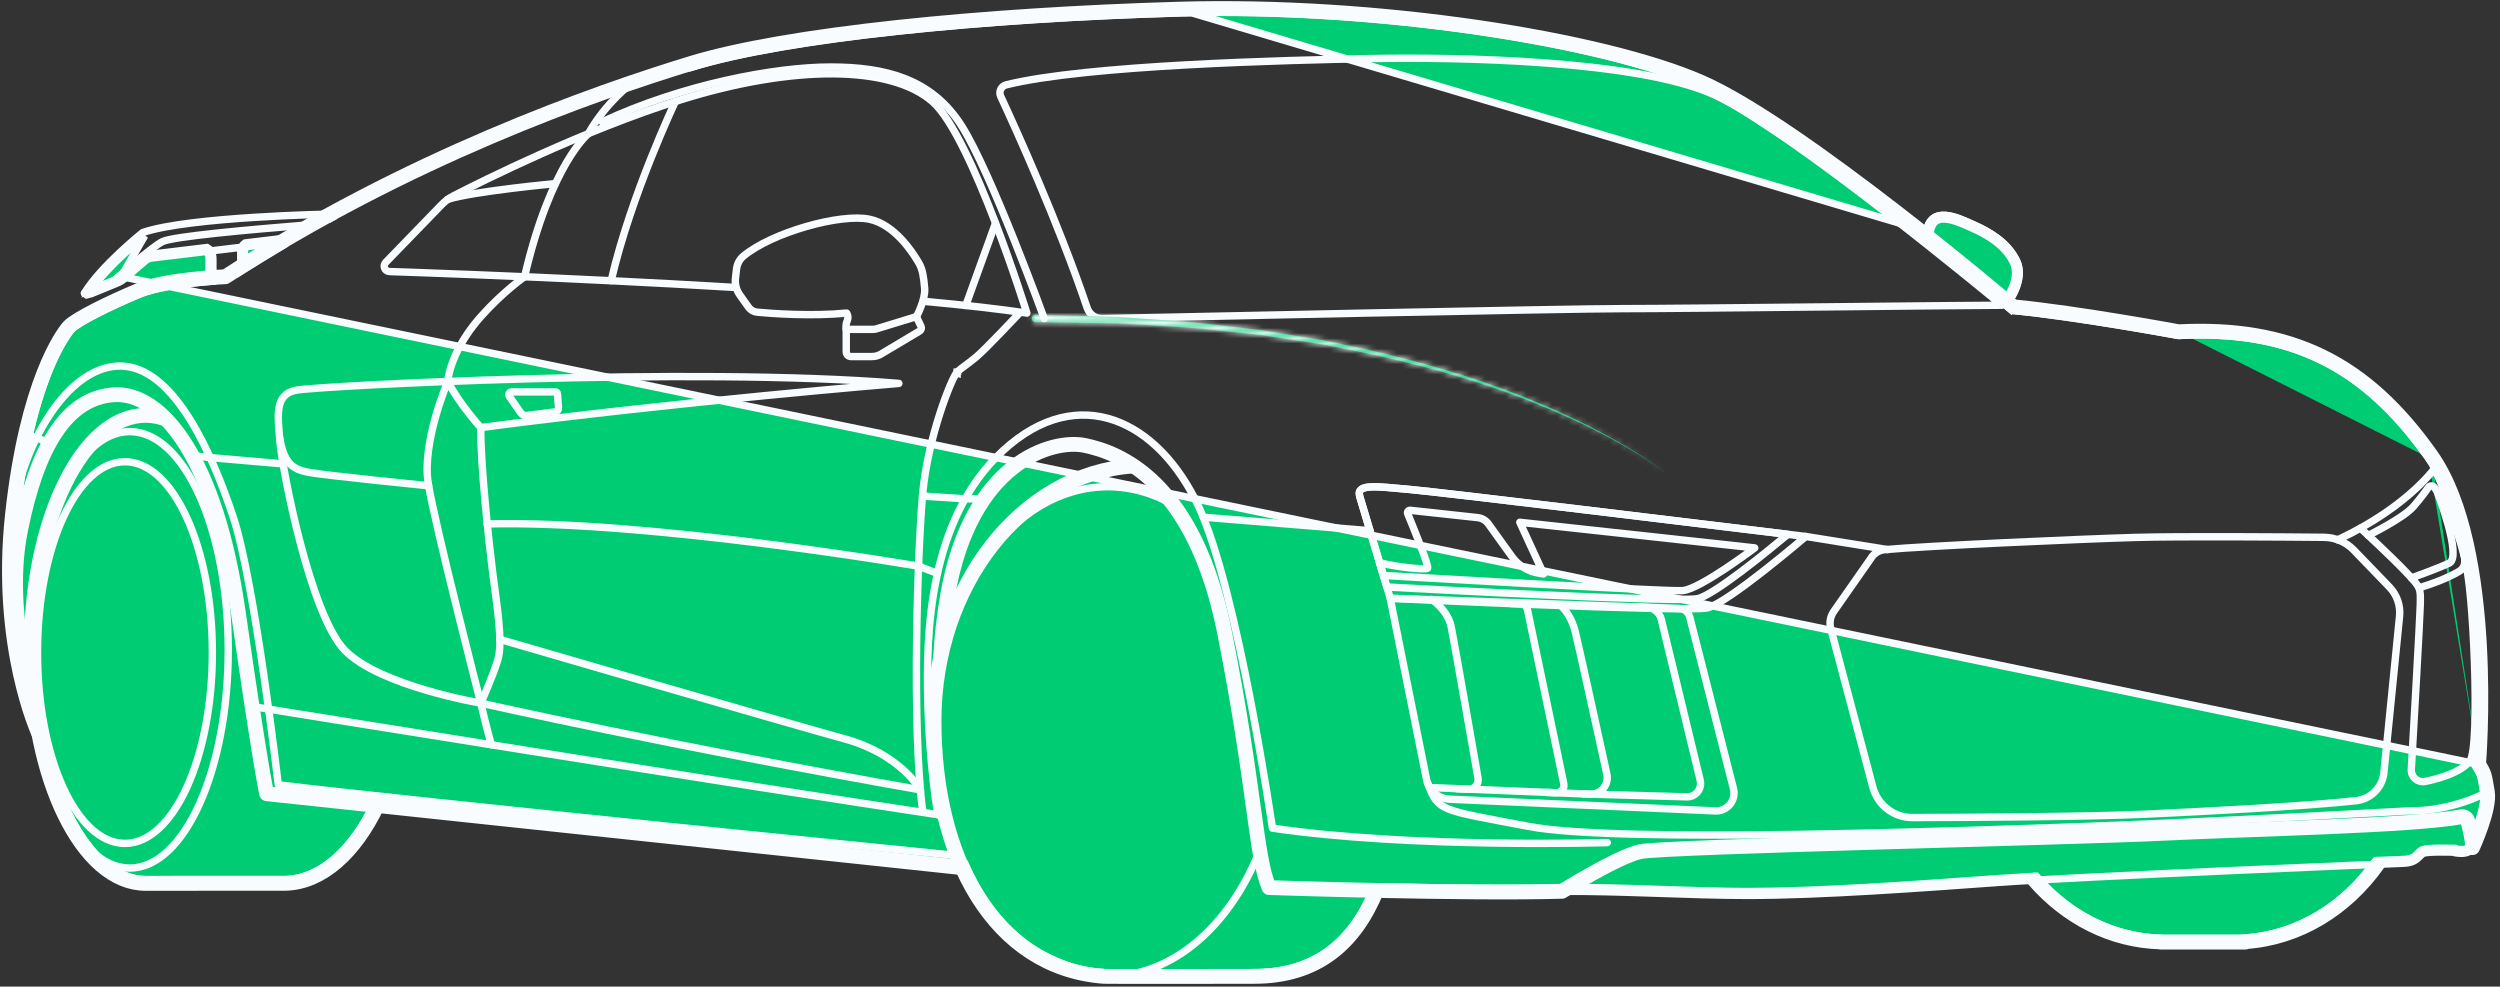 <svg width="484" height="191" viewBox="0 0 484 191" fill="none" xmlns="http://www.w3.org/2000/svg">
<rect x="0" y="0" width="484" height="191" fill="#333333" stroke="none"/>
<path d="M64.164 41.368L64.355 42.078L64.097 42.221L64.018 42.078M64.164 41.368L64.018 42.088C64.018 42.087 64.018 42.087 64.018 42.086C64.018 42.084 64.018 42.081 64.018 42.078M64.164 41.368C64.112 41.397 64.059 41.425 64.007 41.453C64.007 41.454 64.007 41.454 64.006 41.454C64.013 41.81 64.016 41.989 64.018 42.078M64.164 41.368L63.749 41.595L64.018 42.078M470.694 88.173C483.4 106.174 479.894 147.993 479.894 147.993M470.694 88.173L470.109 88.587M470.694 88.173L470.109 88.586C470.109 88.586 470.109 88.586 470.109 88.587M470.694 88.173C457.974 70.172 443.409 63.135 421.818 64.239M479.894 147.993C479.18 147.934 479.18 147.934 479.18 147.933L479.18 147.932L479.181 147.927L479.182 147.905L479.189 147.817C479.195 147.739 479.204 147.621 479.216 147.467C479.238 147.16 479.269 146.704 479.305 146.118C479.375 144.946 479.462 143.249 479.527 141.156C479.657 136.968 479.698 131.2 479.343 124.874C478.989 118.545 478.239 111.672 476.793 105.272C475.344 98.863 473.208 92.978 470.109 88.587M479.894 147.993C480.964 149.708 481.015 150.003 481.411 152.283C481.465 152.595 481.526 152.944 481.597 153.339M479.894 147.993L23.465 53.532L27.714 49.907L27.72 49.902C28.171 49.526 28.7 49.3 29.275 49.225L29.281 49.224L39.826 47.949L40.065 47.92L40.273 48.042C40.45 48.145 40.7 48.34 40.898 48.704C41.093 49.061 41.215 49.536 41.215 50.165V53.777V54.439L40.555 54.491C38.662 54.641 36.14 54.89 33.639 55.292C31.126 55.697 28.684 56.249 26.926 56.988L26.925 56.989C24.199 58.13 21.229 59.491 18.782 60.742C17.557 61.368 16.471 61.963 15.616 62.486C14.738 63.022 14.166 63.444 13.913 63.721L13.912 63.721C13.02 64.692 8.843 70.297 5.671 84.204C4.756 88.237 3.923 92.96 3.284 98.471L3.354 98.443L3.223 99.63C0.538 124.096 7.76 140.631 8.228 141.664L8.264 141.742L8.28 141.827C8.932 145.293 9.782 148.511 10.799 151.426L10.801 151.431C12.776 157.209 15.391 161.946 18.4 165.225C21.408 168.502 24.764 170.279 28.25 170.279L55.398 170.265C55.402 170.265 55.406 170.265 55.41 170.265C62.028 170.043 68.141 164.588 72.46 155.622L72.68 155.167L73.182 155.221L186.443 167.245L186.853 167.288L187.021 167.665C190.916 176.356 196.852 182.917 204.655 186.141L204.664 186.145L204.673 186.149C207.456 187.39 210.402 188.113 213.442 188.252L213.465 188.253L213.489 188.256C213.545 188.262 213.615 188.272 213.662 188.279C213.678 188.282 213.692 188.284 213.701 188.285C213.756 188.293 213.781 188.294 213.796 188.294H213.82L213.844 188.296C213.843 188.296 213.845 188.296 213.852 188.296L213.878 188.297C213.9 188.298 213.929 188.299 213.966 188.299C214.039 188.301 214.138 188.302 214.26 188.304C214.505 188.306 214.842 188.309 215.257 188.311C216.088 188.315 217.23 188.317 218.581 188.318C221.283 188.321 224.815 188.319 228.348 188.316C233.466 188.311 238.587 188.302 241.184 188.297C242.172 188.295 242.794 188.294 242.912 188.294C248.86 188.294 253.577 186.727 257.311 183.95C261.053 181.167 263.86 177.132 265.914 172.115L266.101 171.66L266.592 171.67C278.583 171.913 293.075 172.099 302.484 171.827L302.496 171.827C307.759 171.762 313.999 171.957 320.279 172.166C320.7 172.18 321.121 172.194 321.542 172.208C327.41 172.405 333.261 172.601 338.36 172.601C352.086 172.601 370.293 171.289 385.324 170.206C385.911 170.164 386.493 170.122 387.07 170.08L387.074 170.08C388.808 169.965 391.128 169.822 393.877 169.664L394.228 169.644L394.458 169.909C400.595 176.956 409.027 181.379 418.362 181.645L419.058 181.664V181.673H434.065V181.634L434.733 181.589C444.821 180.903 453.792 175.331 459.779 166.898L459.983 166.611L460.334 166.597C461.21 166.56 461.992 166.527 462.665 166.498C464.079 166.437 465.012 166.396 465.331 166.395C466.559 166.355 467.166 166.023 467.561 165.706C467.737 165.564 467.875 165.424 468.032 165.264C468.072 165.223 468.113 165.181 468.157 165.137C468.35 164.943 468.609 164.694 468.955 164.538L468.959 164.536C469.159 164.447 469.407 164.397 469.631 164.362C469.871 164.325 470.148 164.298 470.441 164.278C471.028 164.236 471.718 164.22 472.369 164.215C473.021 164.211 473.646 164.218 474.106 164.227C474.336 164.232 474.526 164.236 474.658 164.24C474.725 164.242 474.776 164.243 474.812 164.244L474.853 164.246L474.863 164.246L474.866 164.246L474.867 164.246H474.867C474.867 164.246 474.867 164.246 474.843 164.962L474.867 164.246L474.94 164.248L475.01 164.265C476.418 164.603 477.182 164.477 477.57 164.318C477.815 164.216 477.939 164.089 477.998 164.008L478.048 163.892L478.131 163.698C478.131 163.697 478.132 163.696 478.132 163.694C478.207 163.515 478.351 163.182 478.548 162.732C478.69 162.39 478.857 161.987 479.023 161.544L479.066 161.429L479.065 161.429L479.07 161.418C479.551 160.192 480.097 158.66 480.477 157.186C480.864 155.683 481.048 154.348 480.891 153.465C480.891 153.465 480.891 153.465 480.891 153.465L481.597 153.339M470.109 88.587C463.799 79.656 457.063 73.491 449.268 69.686C441.474 65.881 432.563 64.407 421.855 64.955L421.77 64.959L421.687 64.944L421.818 64.239M421.818 64.239C421.818 64.239 402.317 60.613 389.826 59.409M421.818 64.239C421.687 64.944 421.687 64.944 421.687 64.944L421.687 64.943L421.684 64.943L421.673 64.941L421.632 64.933L421.467 64.903C421.321 64.876 421.106 64.837 420.828 64.786C420.271 64.685 419.461 64.538 418.451 64.359C416.43 64.001 413.605 63.511 410.39 62.983C403.956 61.926 395.977 60.722 389.757 60.123L389.543 60.102L389.375 59.966L389.826 59.409M389.826 59.409C389.826 59.409 389.454 59.108 388.796 58.549M389.826 59.409L389.375 59.966L389.375 59.966L389.375 59.966L389.374 59.965L389.37 59.962L389.356 59.951L389.304 59.908C389.257 59.87 389.189 59.814 389.101 59.741C388.923 59.594 388.663 59.377 388.332 59.096L387.812 58.654L388.227 58.114L388.227 58.114L388.227 58.113C388.227 58.113 388.227 58.113 388.796 58.549M388.796 58.549C388.796 58.549 392.172 54.15 390.441 50.523C388.71 46.898 385.104 44.848 382.143 43.53C381.993 43.463 381.837 43.392 381.674 43.319C378.763 42.005 373.897 39.808 372.993 44.765M388.796 58.549L388.227 58.113L388.227 58.113L388.232 58.106L388.256 58.075C388.277 58.046 388.309 58.002 388.35 57.943C388.432 57.825 388.55 57.651 388.686 57.429C388.961 56.984 389.308 56.357 389.603 55.628C390.204 54.142 390.53 52.373 389.794 50.832C388.181 47.454 384.789 45.492 381.851 44.184C381.695 44.115 381.535 44.042 381.369 43.968C380.727 43.678 380.015 43.357 379.269 43.076C378.328 42.722 377.392 42.456 376.559 42.407C375.733 42.358 375.086 42.525 374.617 42.947C374.143 43.373 373.723 44.17 373.599 45.653L372.998 45.603M372.993 44.765L228.404 1.796C190.274 2.885 152.358 6.626 133.729 12.329L133.939 13.015C152.465 7.342 190.294 3.601 228.425 2.512L228.425 2.512C247.443 1.962 267.837 3.399 285.874 6.022C303.925 8.646 319.561 12.451 329.088 16.612L329.088 16.612C334.634 19.032 342.07 23.718 349.853 29.176C357.624 34.625 365.7 40.814 372.512 46.212L372.998 45.603M372.993 44.765C373.107 44.855 373.22 44.945 373.333 45.035L373.333 45.034L373.402 45.089L373.405 45.092L372.998 45.603M372.993 44.765L329.375 15.955C340.406 20.769 358.655 34.347 372.221 45.068C372.201 45.219 372.184 45.374 372.171 45.534L372.139 45.914L372.437 46.153L372.509 46.21L372.957 45.651L372.995 45.603L372.995 45.603L372.998 45.603M481.597 153.339C481.969 155.432 480.71 159.201 479.737 161.68M481.597 153.339L479.737 161.68M479.737 161.68L479.694 161.795C479.522 162.254 479.35 162.669 479.207 163.013C479.007 163.472 478.864 163.801 478.792 163.973L478.707 164.174V164.203L479.737 161.68ZM28.015 45.658C27.956 45.705 27.872 45.774 27.764 45.862C27.539 46.047 27.213 46.317 26.811 46.659C26.007 47.341 24.903 48.306 23.701 49.434C21.61 51.396 19.265 53.811 17.677 56.075C18.079 55.913 18.565 55.715 19.079 55.504C20.261 55.019 21.591 54.469 22.416 54.128L22.668 54.024C22.67 54.023 22.673 54.022 22.675 54.021C22.973 53.889 23.239 53.725 23.465 53.533L28.015 45.658ZM54.306 46.215L54.758 47.542C52.402 48.944 50.06 50.374 47.703 51.848L46.607 52.533V51.24V48.904C46.607 47.965 46.952 47.405 47.327 47.142L47.474 47.039L47.652 47.017L54.306 46.215Z" fill="#00CC73" stroke="#F8FCFF" stroke-width="1.433"/>
<path d="M25.118 168.058C14.584 168.058 6.045 149.142 6.045 125.808C6.045 102.474 14.584 83.558 25.118 83.558C35.651 83.558 44.19 102.474 44.19 125.808C44.19 149.142 35.651 168.058 25.118 168.058Z" stroke="#F8FCFF" stroke-width="1.433" stroke-linecap="round" stroke-linejoin="round"/>
<path d="M263.229 96.07C263.816 98.033 267.078 108.911 268.495 113.64C268.895 114.988 269.153 115.833 269.153 115.833C269.153 115.833 326.57 118.571 330.519 117.696C334.468 116.822 349.592 103.866 349.592 103.866C349.592 103.866 348.333 103.709 346.129 103.451C331.907 101.716 278.51 95.239 273.002 94.766C266.649 94.207 262.485 93.547 263.258 96.084L263.229 96.07Z" stroke="#F8FCFF" stroke-width="1.433" stroke-linecap="round" stroke-linejoin="round"/>
<path d="M263.23 96.07C263.817 98.033 267.079 108.911 268.495 113.64C277.066 114.113 325.097 116.693 328.689 115.89C331.836 115.188 342.081 106.818 346.116 103.451C331.894 101.716 278.497 95.239 272.988 94.766C266.635 94.207 262.472 93.547 263.244 96.084L263.23 96.07Z" stroke="#F8FCFF" stroke-width="1.433" stroke-linecap="round" stroke-linejoin="round"/>
<path d="M267.078 108.939C270.612 109.842 275.935 110.344 276.378 110.014C276.75 109.742 273.545 101.931 272.529 99.452C272.386 99.108 272.658 98.75 273.03 98.793L286.065 100.211C286.909 100.297 287.681 100.756 288.168 101.444L292.689 107.736C293.963 109.513 295.923 110.702 298.083 111.003L298.842 111.118L294.234 101.114L339.719 106.073C339.719 106.073 329.117 114.085 325.755 114.343C322.392 114.586 267.822 111.405 267.822 111.405L267.092 108.968L267.078 108.939Z" stroke="#F8FCFF" stroke-width="1.433" stroke-linecap="round" stroke-linejoin="round"/>
<path d="M362.312 107.95L355.015 118.384C354.342 119.344 354.128 120.548 354.428 121.666L362.584 152.393C363.514 155.876 366.662 158.298 370.253 158.283C381.256 158.255 404.291 158.126 414.994 157.638C426.898 157.094 446.256 156.091 456.143 155.016C458.919 154.715 461.137 152.551 461.509 149.77L464.556 119.287C464.757 117.223 464.055 115.174 462.61 113.669L455.714 106.517C454.197 104.941 452.108 104.038 449.919 104.024C441.978 103.952 422.305 103.794 413.234 104.052C402.803 104.353 372.685 105.686 364.873 106.417C363.843 106.517 362.913 107.062 362.312 107.922V107.95Z" stroke="#F8FCFF" stroke-width="1.433" stroke-linecap="round" stroke-linejoin="round"/>
<path d="M349.564 103.852L365.46 106.403" stroke="#F8FCFF" stroke-width="1.433" stroke-linecap="round" stroke-linejoin="round"/>
<path d="M471.768 90.108C471.768 90.108 466.645 97.918 452.566 104.511" stroke="#F8FCFF" stroke-width="1.433" stroke-linecap="round" stroke-linejoin="round"/>
<path d="M471.295 90.767C471.295 90.767 474.199 96.571 475.387 101.344C476.574 106.116 478.392 109.283 476.045 110.645C473.699 112.006 470.422 113.196 468.562 113.726" stroke="#F8FCFF" stroke-width="1.433" stroke-linecap="round" stroke-linejoin="round"/>
<path d="M456.987 102.247C456.987 102.247 462.968 107.764 465.844 110.803C468.72 113.841 468.634 113.812 468.562 117.18C468.491 119.932 467.275 141.229 466.831 148.954C466.745 150.43 468.076 151.576 469.521 151.29C472.325 150.716 476.432 149.527 478.177 147.305C480.237 144.668 478.807 112.408 477.176 108.61" stroke="#F8FCFF" stroke-width="1.433" stroke-linecap="round" stroke-linejoin="round"/>
<path d="M327.129 119.445L335.599 152.68C336.171 154.93 334.412 157.094 332.094 156.994L280.657 154.729C278.453 154.629 276.608 153.052 276.178 150.888L269.139 115.819L325.083 117.796C326.056 117.825 326.886 118.499 327.115 119.445H327.129Z" stroke="#F8FCFF" stroke-width="1.433" stroke-linecap="round" stroke-linejoin="round"/>
<path d="M317.356 117.524L318.73 117.567C320.118 117.61 321.305 118.585 321.634 119.946L329.16 151.06C329.561 152.723 328.288 154.314 326.585 154.271L306.611 153.712" stroke="#F8FCFF" stroke-width="1.433" stroke-linecap="round" stroke-linejoin="round"/>
<path d="M302.147 117.223C302.147 117.223 304.093 118.785 304.966 122.297C305.638 124.977 309.358 141.96 311.09 149.871C311.533 151.92 309.931 153.841 307.842 153.755L276.808 152.465" stroke="#F8FCFF" stroke-width="1.433" stroke-linecap="round" stroke-linejoin="round"/>
<path d="M299.385 153.411L301.26 153.482C302.233 153.482 302.948 152.666 302.748 151.705L295.708 117.997C295.579 117.395 295.064 116.951 294.449 116.922L292.503 116.851" stroke="#F8FCFF" stroke-width="1.433" stroke-linecap="round" stroke-linejoin="round"/>
<path d="M277.165 116.034C277.165 116.034 280.284 118.098 280.942 121.308C281.486 123.974 284.977 143.909 286.15 150.659C286.351 151.806 285.449 152.838 284.29 152.795L282.087 152.709" stroke="#F8FCFF" stroke-width="1.433" stroke-linecap="round" stroke-linejoin="round"/>
<path d="M265.232 102.749L232.939 100.126" stroke="#F8FCFF" stroke-width="1.433" stroke-linecap="round" stroke-linejoin="round"/>
<path d="M182.118 127.069C182.332 123.285 182.747 119.416 183.405 115.546C187.841 89.362 203.78 84.919 210.032 86.238C216.285 87.556 231.237 92.659 237.146 122.784C243.069 152.909 243.069 165.75 245.688 171.841C245.688 171.841 283.876 173.102 302.419 172.558C302.419 172.558 313.078 165.865 317.571 164.876C322.063 163.887 402.817 162.139 419.257 161.307C435.11 160.519 467.389 159.874 476.517 158.126C477.047 158.026 477.576 158.355 477.733 158.871C478.091 160.118 478.678 162.354 478.678 164.102C478.678 164.102 482.126 156.607 481.554 153.325C480.981 150.028 481.081 149.928 479.851 147.979C479.851 147.979 483.356 106.159 470.651 88.158C457.946 70.158 443.366 63.135 421.775 64.225C421.775 64.225 402.273 60.599 389.783 59.395C389.783 59.395 348.576 24.325 329.346 15.927C310.116 7.528 266.506 0.663 228.375 1.767C190.245 2.87 152.329 6.597 133.7 12.301C115.071 18.005 78.686 30.746 43.632 53.576C43.632 53.576 32.128 54.02 26.648 56.313C21.168 58.606 14.701 61.802 13.385 63.221C12.068 64.64 5.215 74.027 2.425 99.552C-0.365 125.077 7.518 142.031 7.518 142.031L6.545 135.324C6.545 135.324 0.779 118.57 3.984 102.605C7.189 86.639 12.855 77.008 22.07 76.421C31.27 75.847 41.872 88.689 46.15 118.656C50.428 148.624 51.63 153.669 51.63 153.669L186.296 167.986" stroke="#F8FCFF" stroke-width="2.867" stroke-linecap="round" stroke-linejoin="round"/>
<path d="M478.678 164.117C478.678 164.117 478.263 165.808 474.772 164.977C474.772 164.977 470.051 164.819 469.178 165.206C468.319 165.593 468.033 167.04 465.272 167.126C462.525 167.212 402.374 169.721 387.036 170.824C371.698 171.928 352.568 173.347 338.275 173.347C327.315 173.347 312.907 172.444 302.419 172.573" stroke="#F8FCFF" stroke-width="1.433" stroke-linecap="round" stroke-linejoin="round"/>
<path d="M387.537 59.08C387.537 59.08 346.373 24.855 331.65 18.248C316.927 11.642 282.13 11.011 265.218 11.341C249.007 11.656 210.276 12.573 194.795 16.428C193.822 16.672 193.307 17.747 193.736 18.664C196.383 24.339 204.896 43.042 210.476 59.61C210.906 60.871 212.079 61.702 213.395 61.673C227.417 61.373 303.335 59.753 314.066 59.753C325.898 59.753 380.297 59.094 387.537 59.094V59.08Z" stroke="#F8FCFF" stroke-width="1.433" stroke-linecap="round" stroke-linejoin="round"/>
<path d="M179.027 58.349C186.482 59.036 193.235 59.796 198.801 60.613C198.801 60.613 188.199 26.489 180.601 19.739C172.489 12.544 153.445 12.53 131.74 19.338C113.082 25.185 93.065 35.203 87.829 37.897C86.956 38.342 86.183 38.929 85.496 39.631L74.68 50.796C74.05 51.455 74.479 52.544 75.395 52.573C81.419 52.773 98.302 53.361 118.319 54.35C126.117 54.737 134.086 55.153 142.37 55.654" stroke="#F8FCFF" stroke-width="1.433" stroke-linecap="round" stroke-linejoin="round"/>
<path d="M122.483 15.955C122.483 15.955 117.318 19.753 113.912 25.873C113.912 25.873 106.658 31.692 101.55 53.576C101.55 53.576 97.43 56.443 93.166 61.215C88.888 65.987 87.013 70.803 86.684 73.856C86.684 73.856 81.662 85.593 82.893 93.49C84.123 101.387 93.08 136.127 93.08 136.127C93.08 136.127 73.521 132.831 66.782 125.923C60.043 119.015 54.62 90.695 54.205 85.593C53.79 80.491 53.061 76.378 57.325 75.547C61.588 74.716 134.086 70.932 174.02 74.228C174.02 74.228 131.339 77.739 93.066 82.784" stroke="#F8FCFF" stroke-width="1.433" stroke-linecap="round" stroke-linejoin="round"/>
<path d="M82.978 94.05C82.978 94.05 62.647 92.014 59.8 91.455C56.952 90.911 55.007 90.008 54.148 84.748" stroke="#F8FCFF" stroke-width="1.433" stroke-linecap="round" stroke-linejoin="round"/>
<path d="M86.684 73.856C88.988 78.298 93.08 82.784 93.08 82.784C92.994 89.62 94.64 104.927 95.384 110.86C96.128 116.793 97.444 124.332 96.371 127.786C95.298 131.24 93.08 136.127 93.08 136.127C93.08 136.127 94.454 142.06 95.169 144.196" stroke="#F8FCFF" stroke-width="1.433" stroke-linecap="round" stroke-linejoin="round"/>
<path d="M48.812 136.772C48.812 136.772 147.379 152.666 182.891 157.925" stroke="#F8FCFF" stroke-width="1.433" stroke-linecap="round" stroke-linejoin="round"/>
<path d="M93.08 136.126C93.08 136.126 130.194 144.467 178.198 152.923" stroke="#F8FCFF" stroke-width="1.433" stroke-linecap="round" stroke-linejoin="round"/>
<path d="M197.37 60.613C197.37 60.613 190.789 67.635 188.929 69.169C187.069 70.702 186.296 71.089 185.309 72.021C184.322 72.953 179.614 84.59 178.627 95.625C177.64 106.661 176.495 140.656 178.627 156.994" stroke="#F8FCFF" stroke-width="1.433" stroke-linecap="round" stroke-linejoin="round"/>
<path d="M107.574 75.876H99.032C98.603 75.876 98.346 76.364 98.589 76.722L100.792 79.889C101.064 80.291 101.536 80.492 102.023 80.434L107.488 79.746C107.875 79.703 108.161 79.345 108.132 78.958L107.917 76.206C107.917 76.02 107.746 75.876 107.56 75.876H107.574Z" stroke="#F8FCFF" stroke-width="1.433" stroke-linecap="round" stroke-linejoin="round"/>
<mask id="path-28-inside-1_685_33032" fill="white">
<path d="M322.779 91.842C318.601 88.531 313.979 85.808 309.258 83.343C306.926 82.053 304.479 80.978 302.075 79.832C299.657 78.714 297.168 77.754 294.707 76.708C284.777 72.795 274.475 69.871 264.073 67.535L256.247 65.887L248.349 64.597L244.4 63.952C243.084 63.766 241.753 63.637 240.423 63.479L232.467 62.562C227.159 62.032 221.822 61.774 216.5 61.358L200.489 60.943C200.089 60.943 199.759 61.244 199.759 61.645C199.759 62.046 200.06 62.376 200.461 62.376H200.503L216.457 62.605C221.765 62.949 227.073 63.15 232.381 63.623L240.308 64.454C241.624 64.597 242.955 64.712 244.271 64.884L248.22 65.486L256.104 66.69L263.93 68.252C274.332 70.459 284.634 73.254 294.578 77.052C297.039 78.069 299.528 79.001 301.961 80.076C304.379 81.193 306.826 82.24 309.172 83.501C313.908 85.909 318.558 88.574 322.779 91.842Z"/>
</mask>
<path d="M322.779 91.842C318.601 88.531 313.979 85.808 309.258 83.343C306.926 82.053 304.479 80.978 302.075 79.832C299.657 78.714 297.168 77.754 294.707 76.708C284.777 72.795 274.475 69.871 264.073 67.535L256.247 65.887L248.349 64.597L244.4 63.952C243.084 63.766 241.753 63.637 240.423 63.479L232.467 62.562C227.159 62.032 221.822 61.774 216.5 61.358L200.489 60.943C200.089 60.943 199.759 61.244 199.759 61.645C199.759 62.046 200.06 62.376 200.461 62.376H200.503L216.457 62.605C221.765 62.949 227.073 63.15 232.381 63.623L240.308 64.454C241.624 64.597 242.955 64.712 244.271 64.884L248.22 65.486L256.104 66.69L263.93 68.252C274.332 70.459 284.634 73.254 294.578 77.052C297.039 78.069 299.528 79.001 301.961 80.076C304.379 81.193 306.826 82.24 309.172 83.501C313.908 85.909 318.558 88.574 322.779 91.842Z" fill="#00CC73"/>
<path d="M322.779 91.842L323.669 90.719L321.901 92.975L322.779 91.842ZM309.258 83.343L308.595 84.614L308.579 84.606L308.564 84.597L309.258 83.343ZM302.075 79.832L302.677 78.531L302.685 78.534L302.692 78.538L302.075 79.832ZM294.707 76.708L295.232 75.374L295.25 75.381L295.267 75.388L294.707 76.708ZM264.073 67.535L264.369 66.133L264.378 66.135L264.388 66.137L264.073 67.535ZM256.247 65.887L256.478 64.473L256.51 64.478L256.542 64.485L256.247 65.887ZM248.349 64.597L248.58 63.183V63.183L248.349 64.597ZM244.4 63.952L244.601 62.533L244.616 62.535L244.631 62.538L244.4 63.952ZM240.423 63.479L240.587 62.056L240.591 62.056L240.423 63.479ZM232.467 62.562L232.61 61.136L232.621 61.137L232.631 61.138L232.467 62.562ZM216.5 61.358L216.537 59.925L216.574 59.926L216.611 59.929L216.5 61.358ZM200.489 60.943V59.509H200.508L200.526 59.51L200.489 60.943ZM200.503 62.376V60.943H200.514L200.524 60.943L200.503 62.376ZM216.457 62.605L216.477 61.172L216.513 61.172L216.549 61.175L216.457 62.605ZM232.381 63.623L232.509 62.195L232.52 62.196L232.531 62.197L232.381 63.623ZM240.308 64.454L240.458 63.029L240.463 63.029L240.308 64.454ZM244.271 64.884L244.457 63.463L244.472 63.465L244.487 63.467L244.271 64.884ZM248.22 65.486L248.436 64.069L248.437 64.069L248.22 65.486ZM256.104 66.69L256.32 65.273L256.353 65.278L256.385 65.284L256.104 66.69ZM263.93 68.252L264.211 66.846L264.219 66.848L264.228 66.85L263.93 68.252ZM294.578 77.052L295.089 75.713L295.108 75.719L295.126 75.727L294.578 77.052ZM301.961 80.076L302.54 78.764L302.551 78.769L302.562 78.775L301.961 80.076ZM309.172 83.501L308.522 84.778L308.508 84.771L308.493 84.763L309.172 83.501ZM321.889 92.965C317.81 89.734 313.277 87.058 308.595 84.614L309.921 82.073C314.682 84.558 319.391 87.329 323.669 90.719L321.889 92.965ZM308.564 84.597C306.282 83.335 303.916 82.298 301.458 81.126L302.692 78.538C305.042 79.659 307.569 80.771 309.952 82.089L308.564 84.597ZM301.474 81.133C299.078 80.025 296.671 79.1 294.146 78.027L295.267 75.388C297.664 76.407 300.236 77.403 302.677 78.531L301.474 81.133ZM294.181 78.041C284.338 74.163 274.111 71.258 263.759 68.934L264.388 66.137C274.84 68.484 285.216 71.427 295.232 75.374L294.181 78.041ZM263.778 68.938L255.952 67.29L256.542 64.485L264.369 66.133L263.778 68.938ZM256.016 67.302L248.118 66.012L248.58 63.183L256.478 64.473L256.016 67.302ZM248.118 66.012L244.169 65.367L244.631 62.538L248.58 63.183L248.118 66.012ZM244.199 65.371C242.902 65.188 241.627 65.065 240.254 64.903L240.591 62.056C241.879 62.209 243.265 62.344 244.601 62.533L244.199 65.371ZM240.258 64.903L232.303 63.986L232.631 61.138L240.587 62.056L240.258 64.903ZM232.325 63.988C227.029 63.459 221.775 63.208 216.388 62.787L216.611 59.929C221.87 60.34 227.289 60.604 232.61 61.136L232.325 63.988ZM216.463 62.791L200.452 62.376L200.526 59.51L216.537 59.925L216.463 62.791ZM200.489 62.376C200.806 62.376 201.193 62.107 201.193 61.645H198.326C198.326 60.38 199.371 59.509 200.489 59.509V62.376ZM201.193 61.645C201.193 61.333 200.928 60.943 200.461 60.943V63.809C199.192 63.809 198.326 62.759 198.326 61.645H201.193ZM200.461 60.943H200.503V63.809H200.461V60.943ZM200.524 60.943L216.477 61.172L216.436 64.038L200.483 63.809L200.524 60.943ZM216.549 61.175C221.802 61.515 227.182 61.721 232.509 62.195L232.254 65.05C226.965 64.579 221.728 64.383 216.364 64.035L216.549 61.175ZM232.531 62.197L240.458 63.029L240.159 65.879L232.232 65.048L232.531 62.197ZM240.463 63.029C241.733 63.167 243.123 63.288 244.457 63.463L244.086 66.305C242.787 66.135 241.515 66.027 240.153 65.879L240.463 63.029ZM244.487 63.467L248.436 64.069L248.004 66.903L244.055 66.301L244.487 63.467ZM248.437 64.069L256.32 65.273L255.888 68.107L248.004 66.903L248.437 64.069ZM256.385 65.284L264.211 66.846L263.65 69.657L255.823 68.095L256.385 65.284ZM264.228 66.85C274.68 69.068 285.057 71.881 295.089 75.713L294.067 78.391C284.21 74.626 273.984 71.85 263.633 69.654L264.228 66.85ZM295.126 75.727C297.518 76.716 300.096 77.684 302.54 78.764L301.381 81.386C298.961 80.317 296.56 79.422 294.03 78.376L295.126 75.727ZM302.562 78.775C304.93 79.869 307.453 80.95 309.851 82.238L308.493 84.763C306.198 83.529 303.828 82.518 301.359 81.376L302.562 78.775ZM309.822 82.223C314.596 84.65 319.335 87.363 323.656 90.709L321.901 92.975C317.781 89.786 313.22 87.167 308.522 84.778L309.822 82.223Z" fill="#F8FCFF" mask="url(#path-28-inside-1_685_33032)"/>
<path d="M202.163 61.659C202.163 61.659 191.847 33.225 186.096 24.253C180.344 15.282 171.473 12.974 160.785 12.974C150.097 12.974 132.098 16.342 116.573 23.594" stroke="#F8FCFF" stroke-width="1.433" stroke-linecap="round" stroke-linejoin="round"/>
<path d="M185.394 72.021C185.585 71.974 185.776 71.928 185.967 71.881C185.744 71.931 185.52 71.982 185.296 72.032L185.295 72.032C185.295 72.033 185.295 72.033 185.295 72.033C185.294 72.034 185.294 72.036 185.293 72.036C185.293 72.036 185.293 72.036 185.293 72.037C185.293 72.037 185.293 72.037 185.293 72.037C185.294 72.037 185.294 72.037 185.294 72.038C185.295 72.038 185.296 72.039 185.296 72.039C185.296 72.039 185.296 72.039 185.296 72.039C185.296 72.039 185.296 72.038 185.297 72.038L185.374 72.021H185.394Z" fill="#00CC73" stroke="#F8FCFF" stroke-width="1.433"/>
<path d="M481.554 153.339C481.554 153.339 474.972 157.137 465.944 157.008C465.944 157.008 426.983 159.187 403.647 160.004C380.311 160.821 313.25 163.301 295.994 160.004C278.739 156.707 278.439 157.195 276.364 151.519" stroke="#F8FCFF" stroke-width="1.433" stroke-linecap="round" stroke-linejoin="round"/>
<path d="M311.175 163.127C311.175 163.127 273.145 164.274 246.346 160.333C246.346 160.333 239.65 114.385 232.053 98.061C224.326 81.465 208.874 73.812 194.251 87.184C179.628 100.57 179.299 123.156 179.628 135.897C179.957 148.638 181.574 157.739 181.574 157.739" stroke="#F8FCFF" stroke-width="1.433" stroke-linecap="round" stroke-linejoin="round"/>
<path d="M190.502 96.571H186.854L178.598 96.041" stroke="#F8FCFF" stroke-width="1.433" stroke-linecap="round" stroke-linejoin="round"/>
<path d="M181.489 111.004L177.826 109.614C177.826 109.614 125.573 100.656 94.325 101.43" stroke="#F8FCFF" stroke-width="1.433" stroke-linecap="round" stroke-linejoin="round"/>
<path d="M178.198 152.923C178.198 152.923 174.363 146.015 163.518 143.049C152.672 140.082 96.771 123.787 96.771 123.787" stroke="#F8FCFF" stroke-width="1.433" stroke-linecap="round" stroke-linejoin="round"/>
<path d="M185.309 165.636C185.309 165.636 78.815 155.001 53.876 151.934C53.876 151.934 49.327 112.637 45.163 100.125C40.999 87.614 33.988 72.021 24.345 70.932C14.701 69.828 5.387 83.042 2.54 98.606" stroke="#F8FCFF" stroke-width="1.433" stroke-linecap="round" stroke-linejoin="round"/>
<path d="M54.807 89.807L40.699 88.588L37.194 88.201" stroke="#F8FCFF" stroke-width="1.433" stroke-linecap="round" stroke-linejoin="round"/>
<path d="M9.564 85.794L7.075 84.748L4.972 84.06" stroke="#F8FCFF" stroke-width="1.433" stroke-linecap="round" stroke-linejoin="round"/>
<path d="M63.977 41.451C63.977 41.451 36.506 41.953 27.635 45.02C27.635 45.02 19.523 51.498 16.346 56.758L21.941 54.45C21.941 54.45 29.395 47.757 31.47 46.769C33.559 45.78 47.809 44.49 60.3 43.486" stroke="#F8FCFF" stroke-width="1.433" stroke-linecap="round" stroke-linejoin="round"/>
<path d="M54.32 46.955L29.352 49.95C28.909 50.008 28.508 50.18 28.165 50.467L23.915 54.093C23.629 54.336 23.3 54.537 22.942 54.695C21.383 55.34 16.919 57.189 16.847 57.174C16.79 57.174 16.361 56.773 16.361 56.773" stroke="#F8FCFF" stroke-width="1.433" stroke-linecap="round" stroke-linejoin="round"/>
<path d="M47.767 47.743C47.767 47.743 47.323 47.886 47.323 48.89V51.226" stroke="#F8FCFF" stroke-width="1.433" stroke-linecap="round" stroke-linejoin="round"/>
<path d="M39.897 48.675C39.897 48.675 40.484 48.789 40.484 50.165V53.777" stroke="#F8FCFF" stroke-width="1.433" stroke-linecap="round" stroke-linejoin="round"/>
<path d="M107.531 35.547C107.531 35.547 91.807 36.994 86.671 38.6" stroke="#F8FCFF" stroke-width="1.433" stroke-linecap="round" stroke-linejoin="round"/>
<path d="M458.503 103.651C458.503 103.651 465.285 100.326 467.245 98.062C468.49 96.628 469.535 95.224 470.136 94.378C470.422 93.977 471.023 93.963 471.309 94.378C472.554 96.084 475.372 100.555 477.118 107.893" stroke="#F8FCFF" stroke-width="1.433" stroke-linecap="round" stroke-linejoin="round"/>
<path d="M471.768 95.009C471.768 95.009 476.776 107.807 474.157 109.026C471.525 110.229 466.846 111.892 466.846 111.892" stroke="#F8FCFF" stroke-width="1.433" stroke-linecap="round" stroke-linejoin="round"/>
<path d="M178.055 64.082L170.529 68.568C170.014 68.869 169.441 69.026 168.84 69.026H164.72C164.233 69.026 163.833 68.625 163.833 68.138V63.766H169.026C169.227 63.766 169.441 63.738 169.627 63.68L177.411 61.301L178.312 63.207C178.469 63.523 178.341 63.91 178.04 64.082H178.055Z" stroke="#F8FCFF" stroke-width="1.433" stroke-linecap="round" stroke-linejoin="round"/>
<path d="M177.426 61.301C177.426 61.301 179.186 58.062 179.014 55.84C178.928 54.651 178.785 53.705 178.656 53.031C178.513 52.272 178.256 51.541 177.869 50.882C176.61 48.703 173.162 43.501 168.383 42.455C162.774 41.236 149.354 45.034 143.917 49.592C143.158 50.222 142.7 51.139 142.586 52.128L142.386 53.877C142.257 55.009 142.557 56.156 143.215 57.087L144.918 59.481C145.304 60.025 145.92 60.383 146.592 60.441C149.368 60.699 157.066 61.272 163.905 60.613C163.905 60.613 164.377 61.243 164.019 62.089C163.633 62.992 163.833 63.766 163.833 63.766" stroke="#F8FCFF" stroke-width="1.433" stroke-linecap="round" stroke-linejoin="round"/>
<path d="M130.753 19.653C130.753 19.653 122.182 37.668 118.319 54.336" stroke="#F8FCFF" stroke-width="1.433" stroke-linecap="round" stroke-linejoin="round"/>
<path d="M192.735 43.2L186.969 59.151" stroke="#F8FCFF" stroke-width="1.433" stroke-linecap="round" stroke-linejoin="round"/>
<path d="M388.752 58.549C388.752 58.549 392.129 54.149 390.398 50.523C388.666 46.898 385.061 44.848 382.099 43.53C379.137 42.211 373.371 39.259 372.842 45.593" stroke="#F8FCFF" stroke-width="1.433" stroke-linecap="round" stroke-linejoin="round"/>
<path d="M219.347 90.223C197.871 91.699 180.83 113.239 180.83 139.581C180.83 165.923 192.334 187.435 213.724 189.025C214.568 189.083 241.997 189.025 242.841 189.025C255.003 189.025 262.328 182.605 266.506 172.401" stroke="#F8FCFF" stroke-width="2.867" stroke-linecap="round" stroke-linejoin="round"/>
<path d="M227.604 97.99C223.569 95.582 219.133 94.235 214.469 94.235C195.883 94.235 180.831 115.46 180.831 141.63C180.831 167.8 195.897 189.025 214.469 189.025C227.117 189.025 238.134 179.193 243.872 164.661" stroke="#F8FCFF" stroke-width="1.433" stroke-linecap="round" stroke-linejoin="round"/>
<path d="M24.187 163.285C14.839 163.285 7.261 146.743 7.261 126.338C7.261 105.933 14.839 89.391 24.187 89.391C33.535 89.391 41.114 105.933 41.114 126.338C41.114 146.743 33.535 163.285 24.187 163.285Z" stroke="#F8FCFF" stroke-width="1.433" stroke-linecap="round" stroke-linejoin="round"/>
<path d="M73.034 155.962C68.67 165.019 62.375 170.781 55.35 171.01L28.179 171.024C15.96 171.024 6.045 150.745 6.045 125.722C6.045 100.699 15.96 80.419 28.179 80.419C29.538 80.419 30.855 80.663 32.142 81.15" stroke="#F8FCFF" stroke-width="2.867" stroke-linecap="round" stroke-linejoin="round"/>
<path d="M460.293 167.312C454.198 175.897 445.04 181.601 434.71 182.303V182.389H418.27V182.36C408.713 182.088 400.099 177.559 393.847 170.379" stroke="#F8FCFF" stroke-width="2.867" stroke-linecap="round" stroke-linejoin="round"/>
</svg>
